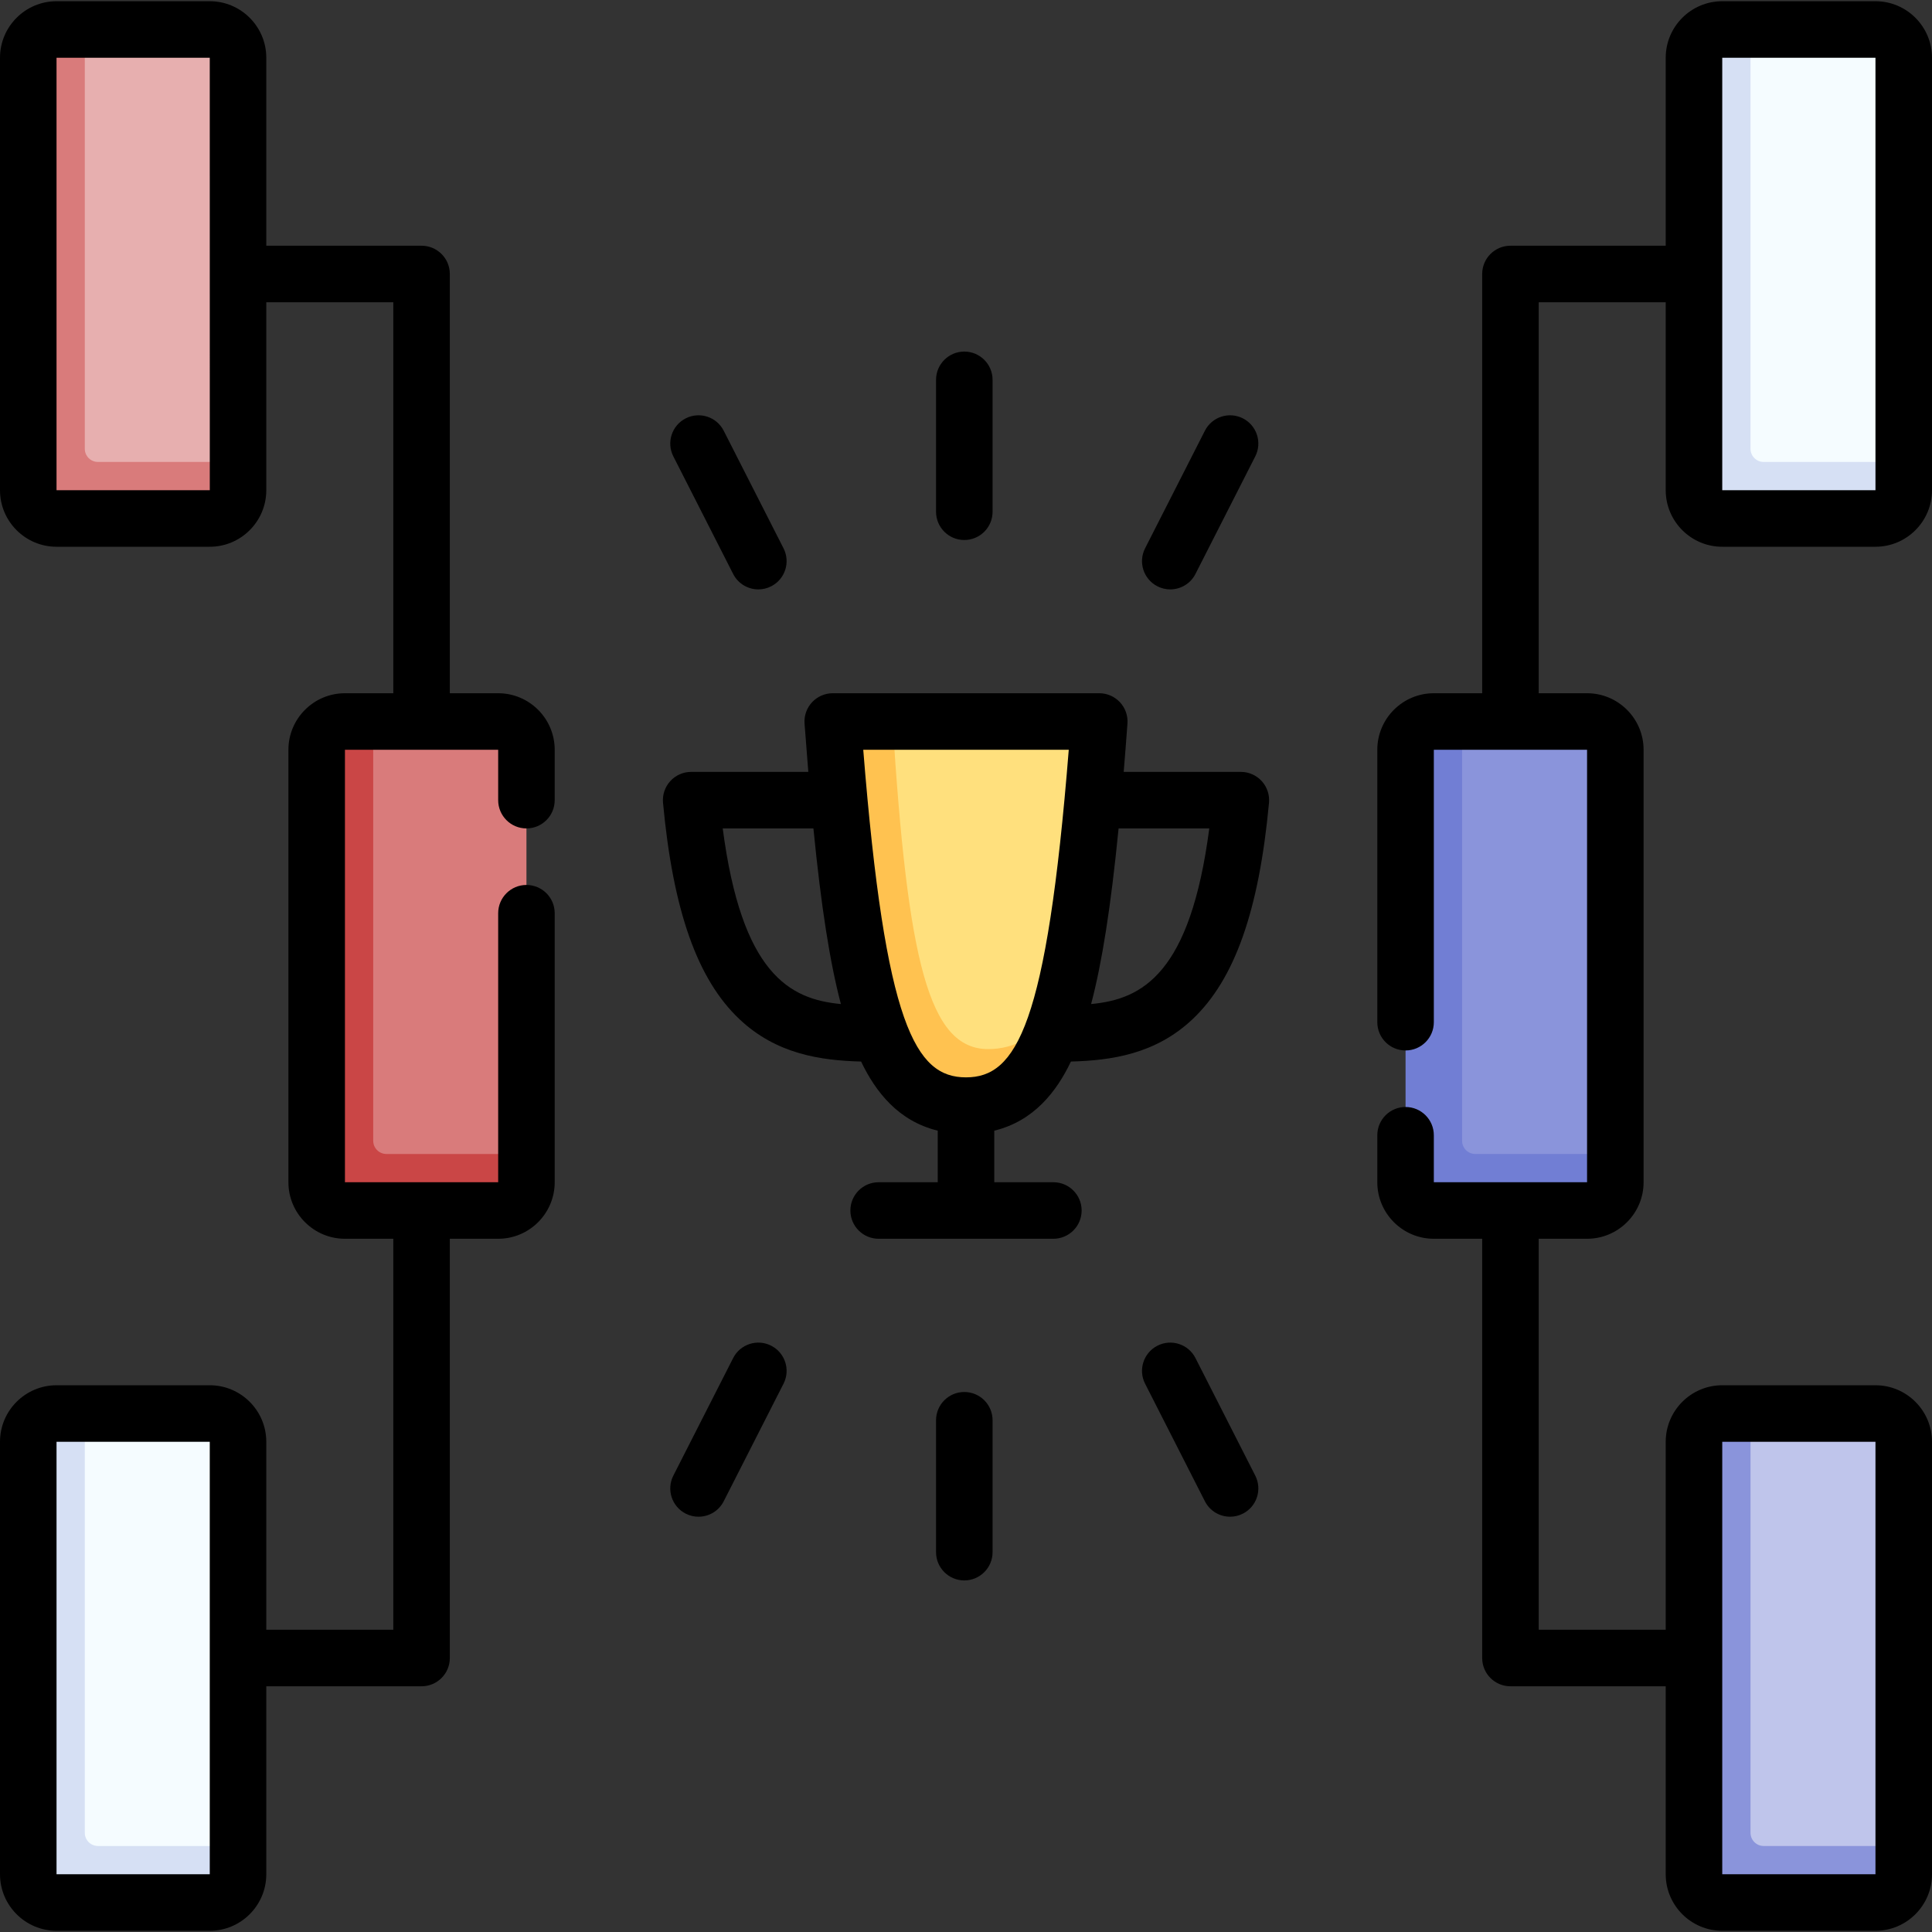 <svg id="Capa_1" enable-background="new 0 0 512.646 512.646" height="512" viewBox="0 0 512.646 512.646" width="512" xmlns="http://www.w3.org/2000/svg"><rect x="0" y="0" width="512.646" height="512.646" fill="#333333" stroke="none"/><g><g><path d="m236.84 191.446c-3.524 66.588 5.122 91.926 25.378 91.926 6.934 0 13.441-5.828 19.321-16.235 4.672-16.203 7.573-40.71 10.146-75.691z" fill="#ffe07d"/><path d="m262.218 278.372c-15.753 0-21.371-23.242-25.378-86.926h-15.878c5.521 75.078 12.555 101.926 35.361 101.926 12.18 0 19.861-7.662 25.216-26.235-5.796 7.811-12.387 11.235-19.321 11.235z" fill="#ffc250"/><path d="m497.647 375.069h-33.158l-5 119.754 45.658-5v-107.254c0-4.142-3.358-7.5-7.5-7.5z" fill="#bfc5eb"/><path d="m464.489 486.323v-111.254h-7.5c-4.142 0-7.5 3.358-7.5 7.5v114.754c0 4.142 3.358 7.5 7.5 7.5h40.658c4.142 0 7.5-3.358 7.5-7.5v-7.5h-37.158c-1.933 0-3.5-1.567-3.5-3.5z" fill="#8a94db"/><path d="m421.117 191.446h-33.158l-5 119.754 45.658-5v-107.254c0-4.142-3.358-7.5-7.5-7.5z" fill="#8a94db"/><path d="m387.959 302.7v-111.254h-7.5c-4.142 0-7.5 3.358-7.5 7.5v114.754c0 4.142 3.358 7.5 7.5 7.5h40.658c4.142 0 7.5-3.358 7.5-7.5v-7.5h-37.158c-1.933 0-3.5-1.567-3.5-3.5z" fill="#717ed4"/><path d="m497.647 7.823h-33.158l-5 119.754 45.658-5v-107.254c0-4.142-3.358-7.5-7.5-7.5z" fill="#f5fcff"/><path d="m464.489 119.078v-111.255h-7.5c-4.142 0-7.5 3.358-7.5 7.5v114.754c0 4.142 3.358 7.5 7.5 7.5h40.658c4.142 0 7.5-3.358 7.5-7.5v-7.5h-37.158c-1.933.001-3.5-1.566-3.5-3.499z" fill="#d6e0f4"/><path d="m55.658 375.069h-33.158l-5 119.754 45.658-5v-107.254c0-4.142-3.358-7.5-7.5-7.5z" fill="#f5fcff"/><path d="m22.5 486.323v-111.254h-7.5c-4.142 0-7.5 3.358-7.5 7.5v114.754c0 4.142 3.358 7.5 7.5 7.5h40.658c4.142 0 7.5-3.358 7.5-7.5v-7.5h-37.158c-1.933 0-3.5-1.567-3.5-3.5z" fill="#d6e0f4"/><path d="m132.187 191.446h-33.157l-5 119.754 45.658-5v-107.254c-.001-4.142-3.358-7.5-7.501-7.5z" fill="#d97b7b"/><path d="m99.03 302.7v-111.254h-7.5c-4.142 0-7.5 3.358-7.5 7.5v114.754c0 4.142 3.358 7.5 7.5 7.5h40.658c4.142 0 7.5-3.358 7.5-7.5v-7.5h-37.158c-1.933 0-3.5-1.567-3.5-3.5z" fill="#ca4646"/><path d="m55.658 7.823h-33.158l-5 119.754 45.658-5v-107.254c0-4.142-3.358-7.5-7.5-7.5z" fill="#e7afaf"/><path d="m22.5 119.078v-111.255h-7.5c-4.142 0-7.5 3.358-7.5 7.5v114.754c0 4.142 3.358 7.5 7.5 7.5h40.658c4.142 0 7.5-3.358 7.5-7.5v-7.5h-37.158c-1.933.001-3.5-1.566-3.5-3.499z" fill="#d97b7b"/></g><g><path d="m497.646 512.323h-40.657c-8.271 0-15-6.729-15-15v-49.877h-41.201c-4.143 0-7.5-3.357-7.5-7.5v-111.246h-12.829c-8.271 0-15-6.729-15-15v-12.467c0-4.143 3.357-7.5 7.5-7.5s7.5 3.357 7.5 7.5v12.467h40.658v-114.754h-40.658v72.287c0 4.143-3.357 7.5-7.5 7.5s-7.5-3.357-7.5-7.5v-72.287c0-8.271 6.729-15 15-15h12.829v-111.246c0-4.143 3.357-7.5 7.5-7.5h41.201v-49.877c0-8.271 6.729-15 15-15h40.657c8.271 0 15 6.729 15 15v114.755c0 8.271-6.729 15-15 15h-40.657c-8.271 0-15-6.729-15-15v-49.878h-33.701v103.746h12.829c8.271 0 15 6.729 15 15v114.754c0 8.271-6.729 15-15 15h-12.829v103.746h33.701v-49.877c0-8.271 6.729-15 15-15h40.657c8.271 0 15 6.729 15 15v114.754c0 8.272-6.728 15-15 15zm-40.657-129.754v114.754h40.657v-114.754zm0-367.246v114.755h40.657v-114.755zm-401.331 497h-40.658c-8.271 0-15-6.729-15-15v-114.754c0-8.271 6.729-15 15-15h40.658c8.271 0 15 6.729 15 15v49.877h33.701v-103.746h-12.829c-8.271 0-15-6.729-15-15v-114.754c0-8.271 6.729-15 15-15h12.829v-103.746h-33.701v49.878c0 8.271-6.729 15-15 15h-40.658c-8.271 0-15-6.729-15-15v-114.755c0-8.271 6.729-15 15-15h40.658c8.271 0 15 6.729 15 15v49.877h41.201c4.142 0 7.5 3.357 7.5 7.5v111.246h12.829c8.271 0 15 6.729 15 15v13.371c0 4.143-3.358 7.5-7.5 7.5s-7.5-3.357-7.5-7.5v-13.371h-40.658v114.754h40.658v-71.383c0-4.143 3.358-7.5 7.5-7.5s7.5 3.357 7.5 7.5v71.383c0 8.271-6.729 15-15 15h-12.829v111.246c0 4.143-3.358 7.5-7.5 7.5h-41.201v49.877c0 8.272-6.729 15-15 15zm-40.658-129.754v114.754h40.658v-114.754zm0-367.246v114.755h40.667l-.009-114.755zm240.874 404.035c-4.142 0-7.5-3.357-7.5-7.5v-35c0-4.143 3.358-7.5 7.5-7.5s7.5 3.357 7.5 7.5v35c0 4.143-3.358 7.5-7.5 7.5zm-70.529-16.905c-1.144 0-2.305-.263-3.395-.817-3.691-1.878-5.162-6.394-3.284-10.085l15.87-31.195c1.878-3.692 6.393-5.164 10.085-3.284 3.692 1.878 5.163 6.394 3.284 10.085l-15.87 31.195c-1.323 2.602-3.957 4.101-6.69 4.101zm141.056 0c-2.732 0-5.366-1.499-6.69-4.102l-15.869-31.195c-1.878-3.691-.408-8.207 3.284-10.085 3.691-1.878 8.207-.407 10.085 3.284l15.869 31.195c1.878 3.691.408 8.207-3.284 10.085-1.089.555-2.251.818-3.395.818zm-46.897-73.753h-46.361c-4.142 0-7.5-3.357-7.5-7.5s3.358-7.5 7.5-7.5h15.681v-13.685c-10.442-2.529-16.501-10.301-20.337-18.34-10.706-.288-22.474-1.949-32.32-11.278-11.149-10.565-17.582-28.8-20.241-57.386-.195-2.101.503-4.187 1.924-5.746 1.421-1.56 3.434-2.448 5.543-2.448h31.088c-.337-4.071-.67-8.34-1-12.821-.153-2.079.566-4.128 1.986-5.655 1.419-1.526 3.41-2.395 5.494-2.395h70.723c2.085 0 4.075.868 5.494 2.395s2.139 3.576 1.985 5.655c-.329 4.48-.661 8.75-.999 12.821h31.089c2.11 0 4.122.889 5.544 2.448 1.421 1.56 2.119 3.646 1.924 5.746-2.659 28.586-9.091 46.82-20.241 57.386-9.846 9.329-21.614 10.99-32.319 11.278-3.836 8.04-9.894 15.811-20.338 18.34v13.685h15.681c4.143 0 7.5 3.357 7.5 7.5s-3.358 7.5-7.5 7.5zm-50.445-129.754c5.853 73.232 13.881 86.925 27.265 86.925s21.413-13.692 27.265-86.925zm67.752 20.871c-2.06 20.836-4.367 35.513-7.29 46.602 13.673-1.272 26.315-8.102 31.355-46.602zm-105.04 0c5.04 38.5 17.682 45.329 31.354 46.602-2.922-11.089-5.23-25.766-7.29-46.602zm118.75-63.424c-1.145 0-2.306-.263-3.395-.817-3.692-1.878-5.162-6.394-3.284-10.085l15.869-31.195c1.878-3.692 6.396-5.163 10.085-3.284 3.692 1.878 5.162 6.394 3.284 10.085l-15.869 31.195c-1.323 2.602-3.958 4.101-6.69 4.101zm-109.294 0c-2.733 0-5.367-1.499-6.69-4.102l-15.87-31.195c-1.878-3.691-.408-8.207 3.284-10.085 3.691-1.881 8.207-.408 10.085 3.284l15.87 31.195c1.878 3.691.408 8.207-3.284 10.085-1.09.555-2.251.818-3.395.818zm54.647-13.105c-4.142 0-7.5-3.357-7.5-7.5v-35c0-4.143 3.358-7.5 7.5-7.5s7.5 3.357 7.5 7.5v35c0 4.143-3.358 7.5-7.5 7.5z"/></g></g></svg>